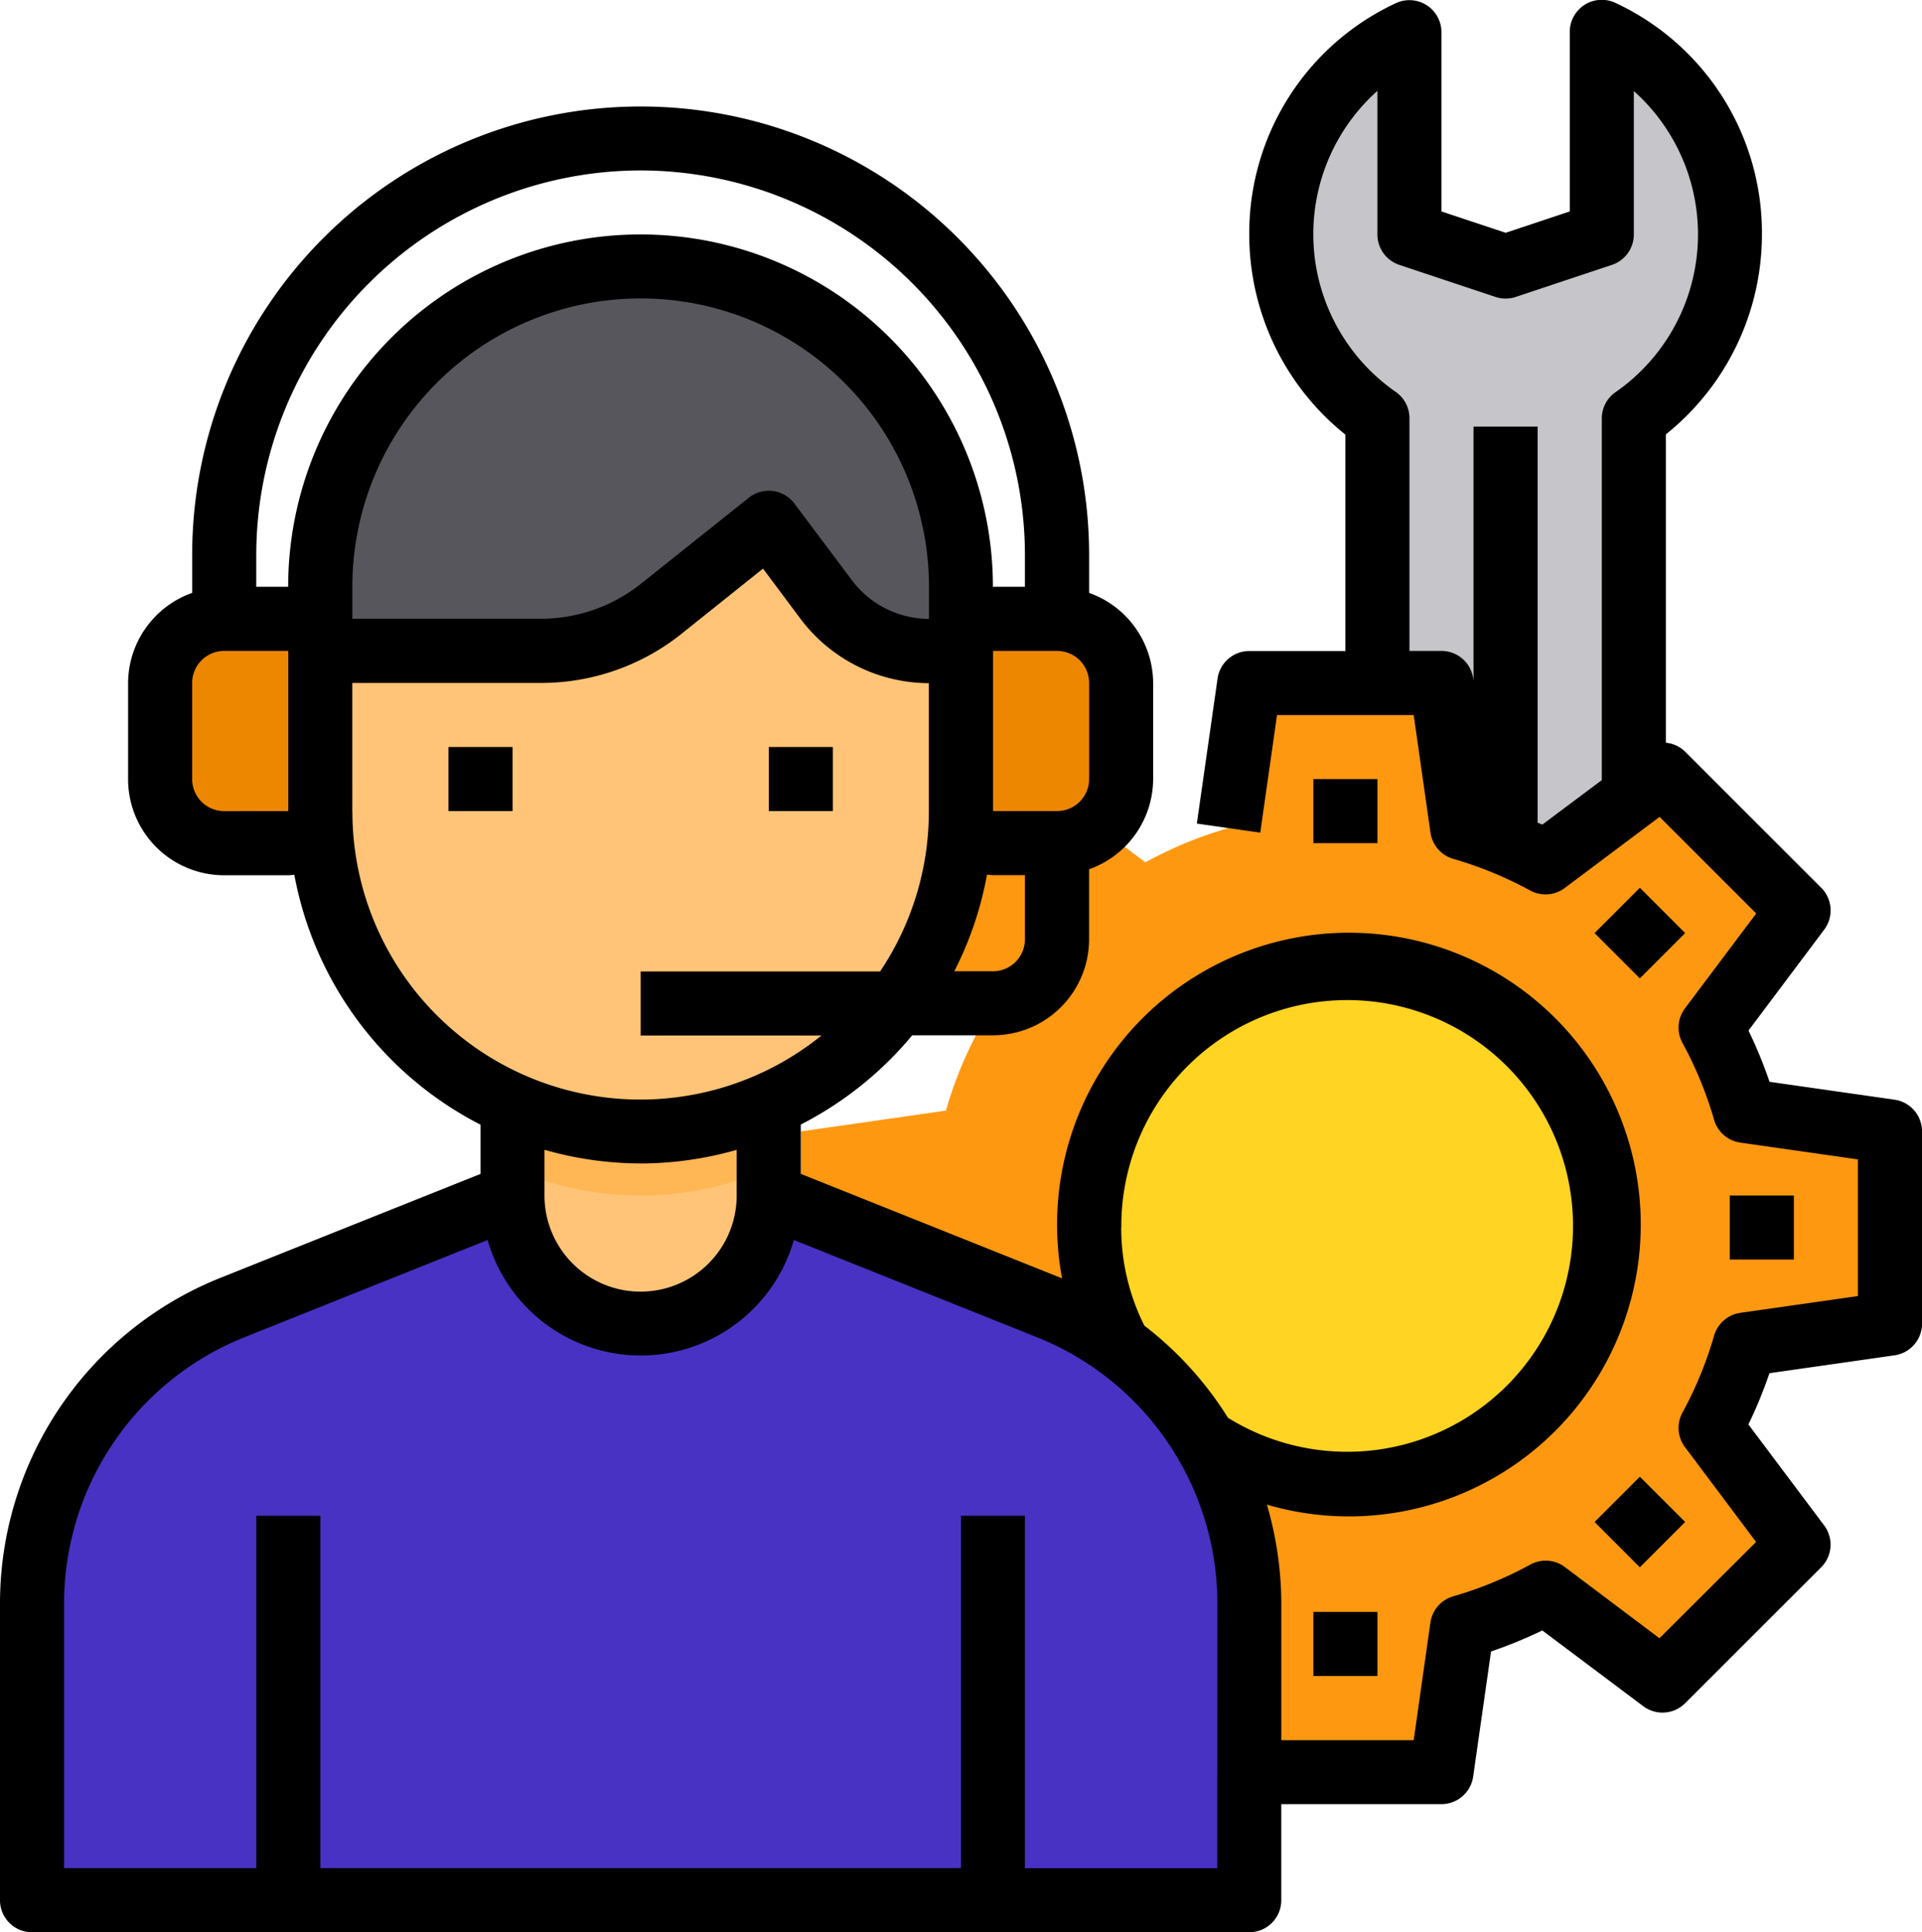 <svg xmlns="http://www.w3.org/2000/svg" width="47.069" height="47.32" viewBox="0 0 47.069 47.32"><defs><style>.a{fill:#ff9811;}.b{fill:#ffd422;}.c{fill:#c6c5ca;}.d{fill:#ee8700;}.e{fill:#4832c3;}.f{fill:#ffc477;}.g{fill:#ffb655;}.h{fill:#57565c;}</style></defs><g transform="translate(-2 -1.68)"><path class="a" d="M50.119,39.2a9.876,9.876,0,0,1-.839,2.04L51.429,44.1,48.1,47.429l-2.863-2.149a9.876,9.876,0,0,1-2.04.839l-.51,3.554H37.983l-.51-3.554a9.876,9.876,0,0,1-2.04-.839L32.57,47.429,29.244,44.1l2.149-2.863a9.876,9.876,0,0,1-.839-2.04L27,38.69V33.983l3.554-.51a9.876,9.876,0,0,1,.839-2.04L29.244,28.57l3.326-3.326L34.3,26.538l1.138.855a10.257,10.257,0,0,1,.981-.471,9.94,9.94,0,0,1,1.059-.369L37.983,23H42.69l.51,3.554a9.941,9.941,0,0,1,1.059.369,10.256,10.256,0,0,1,.981.471L47.4,25.777l.706-.533,3.326,3.326-2.149,2.863a9.876,9.876,0,0,1,.839,2.04l3.554.51V38.69Z" transform="translate(-5.388 -4.595)"/><path class="b" d="M46.2,33.381a6.276,6.276,0,0,0-3.138-1.334A6.482,6.482,0,0,0,42.276,32a6.276,6.276,0,0,0,0,12.552,6.464,6.464,0,0,0,1.569-.2A6.276,6.276,0,0,0,46.2,33.381Z" transform="translate(-7.328 -6.534)"/><path class="c" d="M47.491,22.543a9.94,9.94,0,0,0-1.059-.369l-.51-3.554H44.353v-6.48a5.485,5.485,0,0,1,.784-9.461V7.638l2.353.784,2.353-.784V2.68a5.485,5.485,0,0,1,.784,9.461V21.4l-2.157,1.616a10.257,10.257,0,0,0-.981-.471Z" transform="translate(-8.621 -0.215)"/><path class="a" d="M48.138,26.922v4.519A6.276,6.276,0,0,0,45,30.107V23h1.569l.51,3.554A9.941,9.941,0,0,1,48.138,26.922Z" transform="translate(-9.267 -4.595)"/><path class="d" d="M34.347,21H32.778a1.569,1.569,0,0,0-.784.212v4.5c0,.188-.008.377-.024.557a.894.894,0,0,0,.149.078,1.56,1.56,0,0,0,.659.149h1.569a1.522,1.522,0,0,0,1.02-.384,1.547,1.547,0,0,0,.549-1.185V22.569A1.574,1.574,0,0,0,34.347,21Z" transform="translate(-6.459 -4.164)"/><path class="e" d="M31.72,45.025a7.8,7.8,0,0,0-3.844-3.287l-6.048-2.424L21.043,39a3.138,3.138,0,0,1-6.276,0L7.934,41.738A7.831,7.831,0,0,0,3,49.018v7.241H32.81V49.018A7.838,7.838,0,0,0,31.72,45.025Z" transform="translate(-0.216 -8.043)"/><path class="f" d="M24.276,36.16v2.228a3.138,3.138,0,0,1-6.276,0V36.16A7.8,7.8,0,0,0,24.276,36.16Z" transform="translate(-3.448 -7.431)"/><path class="d" d="M10.922,25.707c0,.188.008.377.024.557a1.491,1.491,0,0,1-.808.228H8.569A1.574,1.574,0,0,1,7,24.922V22.569A1.574,1.574,0,0,1,8.569,21h1.569a1.569,1.569,0,0,1,.784.212Z" transform="translate(-1.078 -4.164)"/><path class="g" d="M24.276,36.16v1.569a7.8,7.8,0,0,1-6.276,0V36.16A7.8,7.8,0,0,0,24.276,36.16Z" transform="translate(-3.448 -7.431)"/><path class="h" d="M27.69,18.841v.573h-.784a3.138,3.138,0,0,1-2.51-1.255l-1.412-1.883-2.636,2.11a4.688,4.688,0,0,1-2.934,1.028H12V17.845a7.845,7.845,0,0,1,15.69,0Z" transform="translate(-2.155 -1.793)"/><path class="f" d="M26.905,21.138a3.138,3.138,0,0,1-2.51-1.255L22.983,18l-2.636,2.11a4.688,4.688,0,0,1-2.934,1.028H12V25.06c0,.188.008.377.024.557a7.838,7.838,0,0,0,14.089,4.15,6.636,6.636,0,0,0,.73-1.169,7.7,7.7,0,0,0,.808-2.738v-.008c.008-.078.016-.157.016-.235.016-.18.024-.369.024-.557V21.138Z" transform="translate(-2.155 -3.517)"/><rect width="1.569" height="1.569" transform="translate(12.983 19.974)"/><rect width="1.569" height="1.569" transform="translate(20.828 19.974)"/><path d="M48.4,28.611l-3.065-.438a10.982,10.982,0,0,0-.515-1.255l1.855-2.473A.784.784,0,0,0,46.6,23.42l-3.329-3.329a.776.776,0,0,0-.475-.222V12.318a6.276,6.276,0,0,0,2.353-4.9,6.211,6.211,0,0,0-3.587-5.667.784.784,0,0,0-1.119.709V6.858l-1.569.523L37.3,6.858V2.465a.784.784,0,0,0-1.119-.706,6.211,6.211,0,0,0-3.587,5.664,6.276,6.276,0,0,0,2.353,4.9v5.3H32.595a.785.785,0,0,0-.777.673l-.508,3.553,1.553.222.411-2.879h3.347l.411,2.879a.784.784,0,0,0,.557.642,9.366,9.366,0,0,1,1.883.774.784.784,0,0,0,.848-.06l2.323-1.742,2.366,2.366-1.745,2.323a.784.784,0,0,0-.06.848,9.366,9.366,0,0,1,.774,1.883.784.784,0,0,0,.642.557l2.879.411v3.347l-2.879.411a.784.784,0,0,0-.642.557,9.366,9.366,0,0,1-.774,1.883.784.784,0,0,0,.06.848l1.742,2.323L42.639,41.8l-2.321-1.748A.784.784,0,0,0,39.47,40a9.366,9.366,0,0,1-1.883.774.784.784,0,0,0-.557.642l-.409,2.881H33.379V40.976a8.708,8.708,0,0,0-.353-2.448,7.147,7.147,0,1,0-5.016-5.54c-.019-.008-.037-.017-.056-.024l-6.343-2.537V29.22a8.7,8.7,0,0,0,2.729-2.186h1.978a2.353,2.353,0,0,0,2.353-2.353V22.968a2.353,2.353,0,0,0,1.569-2.209V18.405A2.353,2.353,0,0,0,28.672,16.2v-.929a10.983,10.983,0,1,0-21.966,0V16.2a2.353,2.353,0,0,0-1.569,2.209v2.353a2.353,2.353,0,0,0,2.353,2.353H9.06c.05,0,.1-.008.148-.011a8.647,8.647,0,0,0,4.559,6.119v1.206L7.425,32.963A8.589,8.589,0,0,0,2,40.976v7.24A.784.784,0,0,0,2.784,49h29.81a.784.784,0,0,0,.784-.784V45.862H37.3a.785.785,0,0,0,.777-.673l.438-3.065a10.983,10.983,0,0,0,1.255-.515l2.473,1.855a.784.784,0,0,0,1.025-.073L46.6,40.062a.784.784,0,0,0,.073-1.025l-1.855-2.473a10.983,10.983,0,0,0,.515-1.255l3.065-.438a.784.784,0,0,0,.672-.776V29.388a.785.785,0,0,0-.673-.777Zm-8.629-6.737c-.037-.018-.078-.03-.115-.047v-9.7H38.086V18.35l-.008-.056a.784.784,0,0,0-.777-.673h-.784v-5.7a.784.784,0,0,0-.337-.644,4.707,4.707,0,0,1-.448-7.372V7.422a.785.785,0,0,0,.537.745l2.353.784a.784.784,0,0,0,.5,0l2.353-.784a.784.784,0,0,0,.537-.744V3.91a4.707,4.707,0,0,1-.448,7.374.784.784,0,0,0-.337.642v8.859Zm-10.31,9.867A5.531,5.531,0,1,1,32.072,36.4a8.563,8.563,0,0,0-2.048-2.257,5.363,5.363,0,0,1-.566-2.4Zm-3.138-6.276h-.952a8.551,8.551,0,0,0,.8-2.364c.049,0,.1.011.148.011H27.1v1.569A.784.784,0,0,1,26.319,25.466ZM24.75,16.836a2.365,2.365,0,0,1-1.883-.941l-1.412-1.883a.784.784,0,0,0-.529-.308.793.793,0,0,0-.589.166l-2.633,2.1a3.937,3.937,0,0,1-2.447.863H10.629v-.784a7.06,7.06,0,0,1,14.121,0Zm3.922,3.922a.784.784,0,0,1-.784.784H26.319V17.621h1.569a.784.784,0,0,1,.784.784ZM17.69,5.854A9.424,9.424,0,0,1,27.1,15.267v.784h-.784a8.629,8.629,0,0,0-17.259,0H8.276v-.784A9.424,9.424,0,0,1,17.69,5.854Zm-10.2,15.69a.784.784,0,0,1-.784-.784V18.405a.784.784,0,0,1,.784-.784H9.06v3.922Zm3.138,0V18.405h4.628a5.51,5.51,0,0,0,3.43-1.2l2-1.6.923,1.236a3.942,3.942,0,0,0,3.138,1.569v3.138a7.019,7.019,0,0,1-1.194,3.922H17.69v1.569h4.428a7.053,7.053,0,0,1-11.488-5.491Zm7.06,8.629a8.6,8.6,0,0,0,2.353-.334v1.119a2.353,2.353,0,0,1-4.707,0V29.838a8.6,8.6,0,0,0,2.353.334ZM31.81,47.431H27.1V38.8H25.534v8.629H9.845V38.8H8.276v8.629H3.569V40.976A7.027,7.027,0,0,1,8.008,34.42l5.933-2.373a3.9,3.9,0,0,0,7.5,0l5.933,2.373a7.027,7.027,0,0,1,4.439,6.556Z" transform="translate(0)"/><rect width="1.569" height="1.569" transform="translate(34.164 20.759)"/><rect width="1.569" height="1.569" transform="translate(34.164 41.155)"/><rect width="1.569" height="1.569" transform="translate(41.05 38.953) rotate(-45)"/><rect width="1.569" height="1.569" transform="translate(44.362 30.957)"/><rect width="1.569" height="1.569" transform="translate(41.05 24.531) rotate(-45)"/></g></svg>